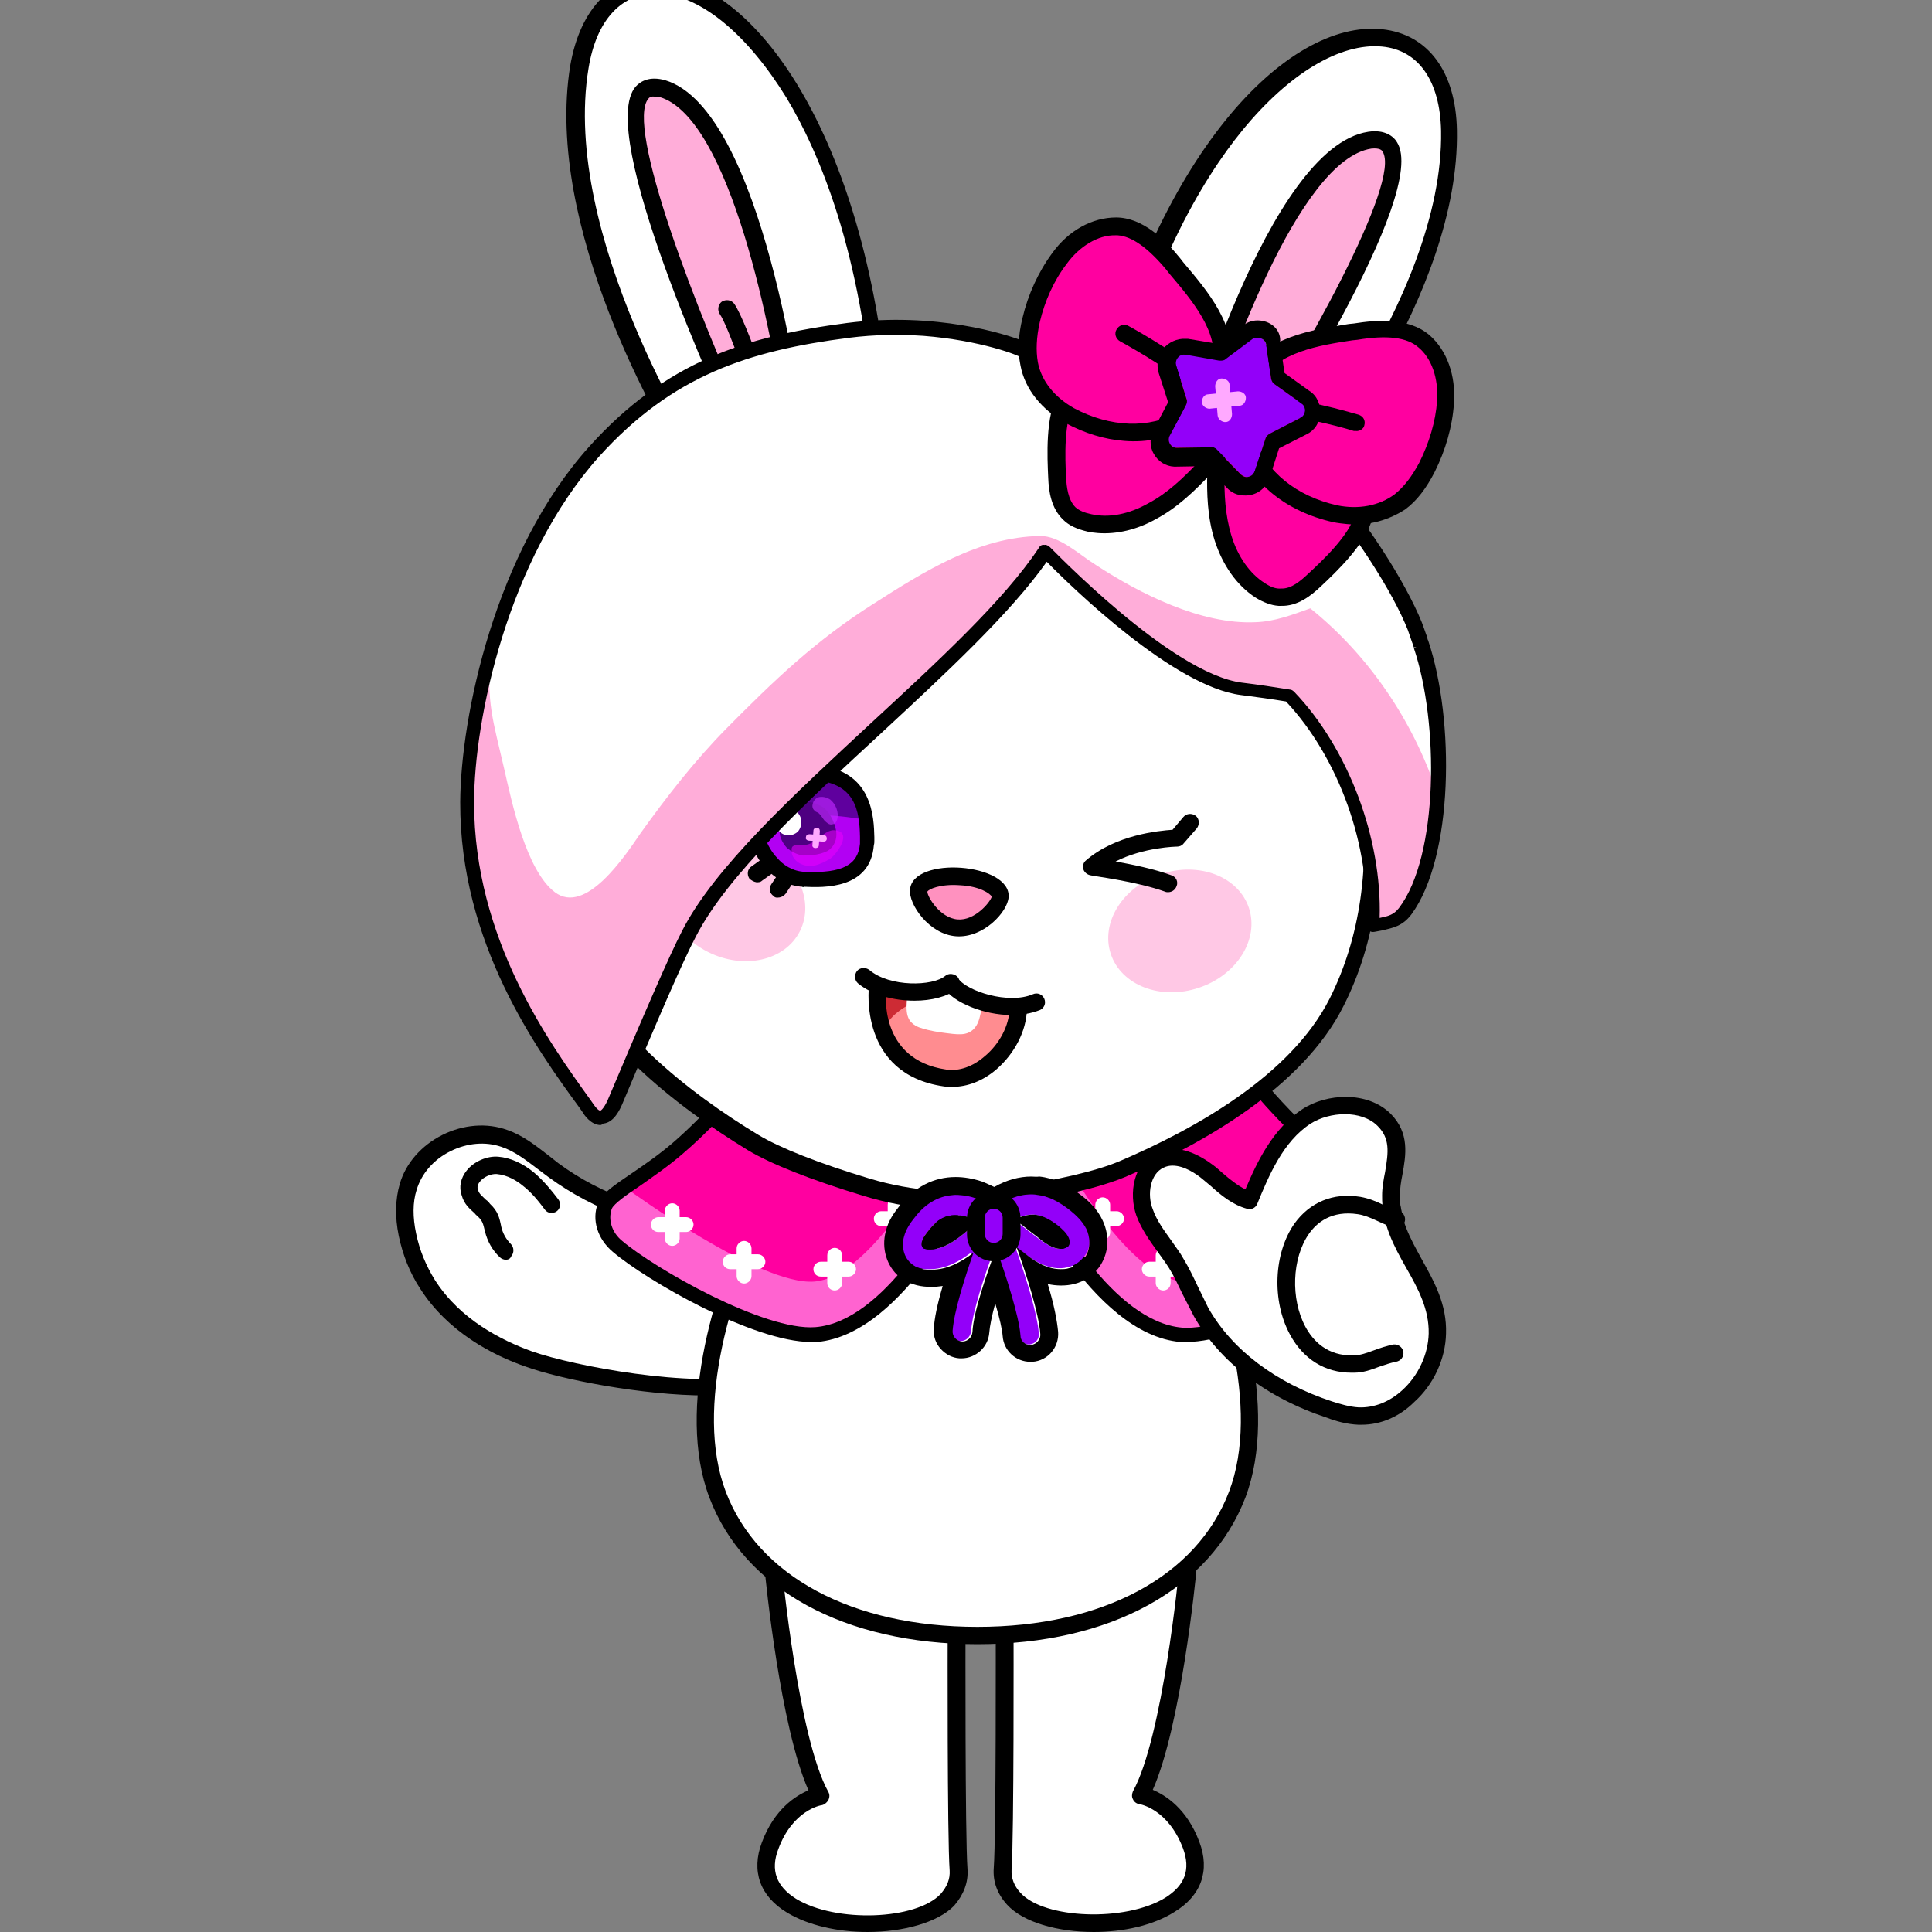<?xml version="1.0" encoding="utf-8"?>
<!-- Generator: Adobe Illustrator 26.5.0, SVG Export Plug-In . SVG Version: 6.00 Build 0)  -->
<svg version="1.1" id="레이어_1" xmlns="http://www.w3.org/2000/svg" xmlns:xlink="http://www.w3.org/1999/xlink" x="0px"
	 y="0px" viewBox="0 0 390 390" style="enable-background:new 0 0 390 390;" xml:space="preserve">
<rect x="0" y="0" width="390" height="390" fill="#808080" stroke="none"/>
<g>
	<g>
		<path style="fill:#FFFFFF;" d="M143.5,247.1c-11.4-0.3-22.6-4.2-31.7-11c-3.2-2.3-6.2-5.1-9.9-6.4c-7.6-2.7-17.1,2-19.4,9.8
			c-0.9,3.1-0.8,6.5-0.2,9.6c0.7,3.5,2.1,6.9,4,10c4.7,7.3,12.3,12.2,20.5,15.1c8.1,2.9,32.4,7.7,45.7,4.8"/>
		<path d="M142.8,281.7c-13.2,0-29.7-3.3-36.6-5.8c-6.7-2.3-15.8-7-21.4-15.8c-2.1-3.2-3.5-6.8-4.3-10.6c-0.8-3.9-0.7-7.4,0.2-10.5
			c1.2-4.2,4.4-7.8,8.6-9.9c4.2-2.1,9-2.5,13.1-1c3.2,1.1,5.8,3.2,8.4,5.2c0.6,0.5,1.3,1,1.9,1.5c8.8,6.5,19.8,10.3,30.8,10.6
			c1,0,1.7,0.8,1.7,1.8c0,1-0.9,1.7-1.8,1.7c-11.7-0.3-23.3-4.4-32.7-11.3c-0.7-0.5-1.3-1-2-1.5c-2.5-1.9-4.8-3.7-7.5-4.6
			c-3.2-1.1-6.9-0.8-10.3,0.9c-3.4,1.7-5.8,4.5-6.8,7.8c-0.8,2.5-0.8,5.5-0.1,8.8c0.7,3.4,2,6.5,3.8,9.4c5.1,8,13.5,12.2,19.6,14.4
			c8.6,3,32.1,7.4,44.8,4.8c0.9-0.2,1.9,0.4,2.1,1.3c0.2,0.9-0.4,1.9-1.3,2.1C150,281.4,146.6,281.7,142.8,281.7z"/>
	</g>
	<g>
		<path style="fill:#FFFFFF;" d="M111.4,243.4c-1.4-1.8-2.9-3.7-4.6-5.1c-1.8-1.5-3.9-2.6-6.3-2.8c-2.8-0.3-6.6,2.3-5.6,5.5
			c0.5,1.6,1.8,2.4,2.9,3.5c1.3,1.2,1.4,2,1.8,3.8c0.4,1.6,1.2,3.2,2.4,4.3"/>
		<path d="M102.1,254.3c-0.4,0-0.9-0.2-1.2-0.5c-1.5-1.4-2.5-3.2-3-5.2c-0.4-1.7-0.5-2.1-1.4-3c-0.2-0.2-0.5-0.4-0.7-0.7
			c-1-0.9-2.1-1.8-2.6-3.6c-0.6-1.7-0.2-3.5,1-5c1.5-1.9,4.2-3,6.4-2.8c2.4,0.2,4.9,1.3,7.2,3.2c2,1.7,3.6,3.7,4.9,5.4
			c0.6,0.8,0.4,1.9-0.3,2.4c-0.8,0.6-1.9,0.4-2.4-0.3c-1.2-1.6-2.6-3.4-4.4-4.8c-1.2-1-3.1-2.2-5.3-2.4c-1.2-0.1-2.7,0.6-3.4,1.5
			c-0.7,0.8-0.5,1.5-0.4,1.7c0.2,0.8,0.8,1.2,1.6,2c0.3,0.2,0.6,0.5,0.8,0.8c1.6,1.5,1.9,2.7,2.3,4.7c0.3,1.3,1,2.5,1.9,3.4
			c0.7,0.7,0.7,1.8,0.1,2.5C103,254.1,102.6,254.3,102.1,254.3z"/>
	</g>
</g>
<g>
	<path style="fill:#FFFFFF;" d="M239.8,317c0,0-3.3,34.2-9.6,45.5c0,0,6.8,1,10.2,10c6.4,17-27.8,19.5-35.8,10.8
		c-1.4-1.5-2.5-3.5-2.3-6.1c0.5-6.7,0.4-48.6,0.4-48.6"/>
	<path d="M220.8,390c-7.2,0-14.2-1.9-17.5-5.5c-2-2.2-2.9-4.7-2.7-7.4c0.5-6.6,0.4-48.1,0.4-48.5c0-1,0.8-1.8,1.8-1.8l0,0
		c1,0,1.8,0.8,1.8,1.8c0,1.7,0.1,42.1-0.4,48.8c-0.1,1.7,0.5,3.3,1.8,4.7c4.8,5.3,21.2,5.9,29.2,1c4-2.5,5.2-5.7,3.6-10
		c-3-7.9-8.6-8.9-8.8-8.9c-0.6-0.1-1.1-0.5-1.3-1c-0.3-0.5-0.2-1.1,0-1.6c6-10.8,9.3-44.4,9.3-44.8c0.1-1,1-1.6,1.9-1.6
		c1,0.1,1.7,1,1.6,1.9c-0.1,1.3-3.1,31.4-8.8,44.2c2.6,1.1,6.9,3.8,9.4,10.5c2.2,5.8,0.4,10.9-5.1,14.2
		C232.7,388.7,226.7,390,220.8,390z"/>
</g>
<g>
	<path style="fill:#FFFFFF;" d="M156.1,317c0,0,3.3,34.2,9.6,45.5c0,0-6.8,1-10.2,10c-6.4,17,27.8,19.5,35.8,10.8
		c1.4-1.5,2.5-3.5,2.3-6.1c-0.5-6.7-0.4-48.6-0.4-48.6"/>
	<path d="M175.1,390c-5.9,0-11.9-1.3-16.2-3.9c-5.5-3.3-7.3-8.4-5.1-14.2c2.5-6.7,6.8-9.4,9.4-10.5c-5.7-12.8-8.7-42.9-8.8-44.2
		c-0.1-1,0.6-1.8,1.6-1.9c1,0,1.8,0.6,1.9,1.6c0,0.3,3.3,34,9.3,44.8c0.3,0.5,0.3,1.1,0,1.7c-0.3,0.5-0.8,0.9-1.3,1
		c-0.2,0-5.9,1-8.8,8.9c-1.6,4.2-0.4,7.5,3.6,10c8,4.9,24.3,4.3,29.2-1c1.3-1.5,1.9-3,1.8-4.7c-0.5-6.7-0.4-47-0.4-48.8
		c0-1,0.8-1.8,1.8-1.8l0,0c1,0,1.8,0.8,1.8,1.8c0,0.4-0.1,41.9,0.4,48.5c0.2,2.7-0.8,5.2-2.7,7.4C189.3,388.1,182.3,390,175.1,390z"
		/>
</g>
<path style="fill:#FFFFFF;stroke:#000000;stroke-width:1.2;stroke-linecap:round;stroke-linejoin:round;stroke-miterlimit:10;" d="
	M198.8,347"/>
<g>
	<path style="fill:#FFFFFF;" d="M239.9,242.5c-1.8-3.4-2.5-5.9-2.7-7.7l1.9-4.5h-83.7c0,0,4.9,1.4-0.8,12.2
		c-8.4,16-16.5,41.7-9.8,59.2c7.8,20.4,30.7,28.4,52.4,28.4s44.7-8,52.4-28.4C256.4,284.1,248.3,258.5,239.9,242.5z"/>
	<path d="M197.3,331.9c-26.8,0-47.1-11.1-54.1-29.6c-6.8-17.9,1.1-43.9,9.9-60.7c3-5.7,2.6-8.1,2.4-8.9c-0.2-0.6-0.5-0.8-0.6-0.8
		c-0.8-0.2-1.3-1.1-1.2-1.9c0.1-0.9,0.9-1.5,1.8-1.5h83.7c0.6,0,1.1,0.3,1.5,0.8c0.3,0.5,0.4,1.1,0.2,1.7l-1.9,4
		c0.3,1.8,1.1,4,2.5,6.6l0,0c8.8,16.8,16.7,42.7,9.9,60.7C244.3,320.8,224.1,331.9,197.3,331.9z M158.9,232
		c0.7,2.7-0.2,6.5-2.7,11.3c-8.5,16.1-16.1,40.9-9.7,57.8c6.5,17.1,25.5,27.3,50.8,27.3s44.3-10.2,50.8-27.3
		c6.4-16.8-1.2-41.6-9.7-57.8l0,0c-1.7-3.3-2.7-6.1-2.9-8.4c0-0.3,0-0.6,0.1-0.9l0.9-2.1L158.9,232L158.9,232z"/>
</g>
<g>
	<path style="fill:#FF00A0;" d="M253.8,218.9c0,0-27,17.9-46.7,17.9c0,0,14,31.1,31.4,32.6c10.9,0.9,33.5-12.1,40.1-17.8
		c2.4-2,3.7-5.2,2.6-8.2c-1-2.6-8-5.9-14.6-11.6C259.8,226.1,253.8,218.9,253.8,218.9z"/>
	<path style="fill:#FF63D0;" d="M276.3,240.2c0,0-26.5,19.4-37.5,18.5s-23.1-23.2-23.1-23.2s-5.3,1.7-8.7,1.4
		c0,0,12.3,30.8,31.4,32.6c0,0,6.5,0.2,13.9-3c0,0,27.3-12.2,28.9-18.9C281.3,247.5,283.5,240.2,276.3,240.2z"/>
	<path d="M239.5,270.9c-0.4,0-0.8,0-1.2,0c-18-1.5-32-32.1-32.6-33.4c-0.2-0.5-0.2-1,0.1-1.4s0.7-0.7,1.2-0.7
		c19.1,0,45.7-17.5,45.9-17.7c0.6-0.4,1.5-0.3,2,0.3c0.1,0.1,5.9,7.2,12.5,12.7c2.8,2.4,5.7,4.4,8.2,6.1c3.7,2.6,6.2,4.2,6.9,6.1
		c1.3,3.4,0.1,7.2-3,9.8C272.7,258.6,251.1,270.9,239.5,270.9z M209.4,238.3c3.4,6.8,15.4,28.5,29.2,29.7
		c10.3,0.8,32.4-11.8,39-17.4c2.1-1.8,3-4.4,2.1-6.5c-0.4-1-3.1-2.9-5.8-4.7c-2.4-1.7-5.5-3.8-8.4-6.3c-5.3-4.5-10.1-9.9-12-12.1
		C248.4,224.1,227,237.2,209.4,238.3z"/>
	<g>
		<g>
			<path style="fill:#FFFFFF;" d="M234.8,260.5c-0.8,0-1.5-0.7-1.5-1.5v-5.6c0-0.8,0.7-1.5,1.5-1.5s1.5,0.7,1.5,1.5v5.6
				C236.3,259.9,235.6,260.5,234.8,260.5z"/>
			<path style="fill:#FFFFFF;" d="M237.6,257.7H232c-0.8,0-1.5-0.7-1.5-1.5s0.7-1.5,1.5-1.5h5.6c0.8,0,1.5,0.7,1.5,1.5
				C239.1,257,238.4,257.7,237.6,257.7z"/>
		</g>
		<g>
			<path style="fill:#FFFFFF;" d="M253.1,259.1c-0.8,0-1.5-0.7-1.5-1.5V252c0-0.8,0.7-1.5,1.5-1.5s1.5,0.7,1.5,1.5v5.6
				C254.6,258.4,253.9,259.1,253.1,259.1z"/>
			<path style="fill:#FFFFFF;" d="M255.9,256.2h-5.6c-0.8,0-1.5-0.7-1.5-1.5s0.7-1.5,1.5-1.5h5.6c0.8,0,1.5,0.7,1.5,1.5
				C257.4,255.6,256.7,256.2,255.9,256.2z"/>
		</g>
		<g>
			<path style="fill:#FFFFFF;" d="M267.6,251.5c-0.8,0-1.5-0.7-1.5-1.5v-5.6c0-0.8,0.7-1.5,1.5-1.5s1.5,0.7,1.5,1.5v5.6
				C269.1,250.8,268.4,251.5,267.6,251.5z"/>
			<path style="fill:#FFFFFF;" d="M270.4,248.7h-5.6c-0.8,0-1.5-0.7-1.5-1.5s0.7-1.5,1.5-1.5h5.6c0.8,0,1.5,0.7,1.5,1.5
				S271.2,248.7,270.4,248.7z"/>
		</g>
		<g>
			<path style="fill:#FFFFFF;" d="M222.6,250.3c-0.8,0-1.5-0.7-1.5-1.5v-5.6c0-0.8,0.7-1.5,1.5-1.5s1.5,0.7,1.5,1.5v5.6
				C224.1,249.6,223.4,250.3,222.6,250.3z"/>
			<path style="fill:#FFFFFF;" d="M225.4,247.5h-5.6c-0.8,0-1.5-0.7-1.5-1.5s0.7-1.5,1.5-1.5h5.6c0.8,0,1.5,0.7,1.5,1.5
				S226.2,247.5,225.4,247.5z"/>
		</g>
	</g>
</g>
<g>
	<path style="fill:#FF00A0;" d="M149.4,218.9c0,0,27,17.9,46.7,17.9c0,0-14,31.1-31.4,32.6c-10.9,0.9-33.5-12.1-40.1-17.8
		c-2.4-2-3.7-5.2-2.6-8.2c1-2.6,8-5.9,14.6-11.6C143.5,226.1,149.4,218.9,149.4,218.9z"/>
	<path style="fill:#FF63D0;" d="M126.9,240.2c0,0,26.5,19.4,37.5,18.5s23.1-23.2,23.1-23.2s5.3,1.7,8.7,1.4c0,0-12.3,30.8-31.4,32.6
		c0,0-6.5,0.2-13.9-3c0,0-27.3-12.2-28.9-18.9C122,247.5,119.8,240.2,126.9,240.2z"/>
	<path d="M163.7,270.9c-11.6,0-33.2-12.4-40-18.2c-3.1-2.6-4.3-6.5-3-9.8c0.7-1.9,3.2-3.6,6.9-6.1c2.5-1.7,5.4-3.7,8.2-6.1
		c6.5-5.6,12.4-12.7,12.5-12.7c0.5-0.6,1.3-0.7,2-0.3c0.3,0.2,26.8,17.7,45.9,17.7c0.5,0,1,0.3,1.2,0.7c0.3,0.4,0.3,1,0.1,1.4
		c-0.6,1.3-14.6,31.9-32.6,33.4C164.5,270.9,164.2,270.9,163.7,270.9z M149.7,220.9c-1.9,2.2-6.7,7.6-12,12.1
		c-2.9,2.5-6,4.6-8.4,6.3c-2.7,1.8-5.4,3.7-5.8,4.7c-0.8,2.2,0,4.8,2.1,6.5c6.6,5.6,28.7,18.2,39,17.4c13.8-1.1,25.7-22.9,29.2-29.7
		C176.3,237.2,154.9,224.1,149.7,220.9z"/>
	<g>
		<g>
			<path style="fill:#FFFFFF;" d="M168.5,260.5c0.8,0,1.5-0.7,1.5-1.5v-5.6c0-0.8-0.7-1.5-1.5-1.5s-1.5,0.7-1.5,1.5v5.6
				C167,259.9,167.7,260.5,168.5,260.5z"/>
			<path style="fill:#FFFFFF;" d="M165.7,257.7h5.6c0.8,0,1.5-0.7,1.5-1.5s-0.7-1.5-1.5-1.5h-5.6c-0.8,0-1.5,0.7-1.5,1.5
				C164.2,257,164.8,257.7,165.7,257.7z"/>
		</g>
		<g>
			<path style="fill:#FFFFFF;" d="M150.2,259.1c0.8,0,1.5-0.7,1.5-1.5V252c0-0.8-0.7-1.5-1.5-1.5s-1.5,0.7-1.5,1.5v5.6
				C148.7,258.4,149.4,259.1,150.2,259.1z"/>
			<path style="fill:#FFFFFF;" d="M147.4,256.2h5.6c0.8,0,1.5-0.7,1.5-1.5s-0.7-1.5-1.5-1.5h-5.6c-0.8,0-1.5,0.7-1.5,1.5
				C145.9,255.6,146.6,256.2,147.4,256.2z"/>
		</g>
		<g>
			<path style="fill:#FFFFFF;" d="M135.7,251.5c0.8,0,1.5-0.7,1.5-1.5v-5.6c0-0.8-0.7-1.5-1.5-1.5s-1.5,0.7-1.5,1.5v5.6
				C134.2,250.8,134.9,251.5,135.7,251.5z"/>
			<path style="fill:#FFFFFF;" d="M132.9,248.7h5.6c0.8,0,1.5-0.7,1.5-1.5s-0.7-1.5-1.5-1.5h-5.6c-0.8,0-1.5,0.7-1.5,1.5
				S132,248.7,132.9,248.7z"/>
		</g>
		<g>
			<path style="fill:#FFFFFF;" d="M180.7,250.3c0.8,0,1.5-0.7,1.5-1.5v-5.6c0-0.8-0.7-1.5-1.5-1.5s-1.5,0.7-1.5,1.5v5.6
				C179.2,249.6,179.8,250.3,180.7,250.3z"/>
			<path style="fill:#FFFFFF;" d="M177.9,247.5h5.6c0.8,0,1.5-0.7,1.5-1.5s-0.7-1.5-1.5-1.5h-5.6c-0.8,0-1.5,0.7-1.5,1.5
				S177,247.5,177.9,247.5z"/>
		</g>
	</g>
</g>
<g>
	<g>
		<path style="fill:#FFFFFF;" d="M257.9,101.9c0,0,35-40.2,34.4-75.5C291.7-9,241,2.4,221.9,86.8l-3-0.6
			c-12.6-2.5-25.4-3.5-38.2-2.8l-3,0.2c-6.7-86.2-55.1-104.8-60.9-69.9c-5.8,35,23.1,79.7,23.1,79.7s-17.6,23.7-26,53.5
			c-4,14.2-4.9,29.7,0,44.3c5.7,17.1,23.4,30.8,37.9,39.6c5.5,3.3,15,6.6,22.9,9c9,2.8,18.5,3.5,27.7,2c8.2-1.2,18-3.1,24-5.6
			c15.6-6.7,35.2-17.7,43.3-33.7c6.9-13.7,8.3-29.2,6.4-43.9C271.9,127.8,257.9,101.9,257.9,101.9z"/>
		<path d="M188.4,244c-4.8-0.3-9.5-1.2-14.1-2.6c-10.8-3.3-18.6-6.4-23.3-9.2c-14.4-8.8-32.8-22.9-38.7-40.5
			c-4.5-13.7-4.6-29.4,0-45.3c7.5-26.3,22.3-48.2,25.6-53.1c-4.4-7-28.1-47.3-22.8-80c2-11.7,8.7-18.5,17.9-18.1
			c19,0.9,41.7,31.4,46.4,86.4l1.3-0.1c12.9-0.7,25.9,0.3,38.6,2.8l1.3,0.3C233.1,30.9,259.9,3.9,279,5.9c9.3,1,14.9,8.6,15.1,20.4
			c0.6,33.1-28.7,69.5-34.1,75.8c2.6,5.3,14,29,17.7,56.2c2.2,16.5,0,32-6.5,44.8c-8.3,16.5-28.6,27.9-44.1,34.5
			c-5.1,2.1-13.2,4.1-24.4,5.7C198.1,244.2,193.2,244.4,188.4,244z M133.4-1.3c-0.1,0-0.3,0-0.4,0c-7.4-0.3-12.6,5.2-14.2,15.1
			c-5.6,33.9,22.6,78,22.9,78.5c0.4,0.6,0.4,1.4,0,2c-0.2,0.2-17.5,23.8-25.8,52.9c-4.4,15.3-4.4,30.3,0,43.3
			c5.5,16.5,23.3,30.2,37.2,38.6c4.3,2.6,12.1,5.7,22.4,8.8c8.6,2.6,18,3.3,27,2c10.6-1.6,18.8-3.5,23.5-5.5
			c15-6.4,34.5-17.2,42.4-32.8c6.2-12.3,8.3-27.1,6.2-42.9c-4-30.1-17.7-55.8-17.9-56c-0.4-0.6-0.3-1.4,0.2-2
			c0.3-0.4,34.6-40.1,34-74.3c-0.2-10-4.5-16.3-11.9-17c-8.4-0.8-18.8,5.4-28.2,16.9c-8.1,9.9-19.4,28.6-26.7,60.8
			c-0.2,1-1.1,1.5-2.1,1.4l-3-0.6c-12.5-2.5-25.1-3.4-37.7-2.7l-3,0.2c-0.9,0-1.8-0.6-1.9-1.6c-2.5-33-11-53-17.6-64
			C151,7.1,141.7-0.7,133.4-1.3z"/>
	</g>
	<g>
		<path style="fill:#FFADD9;" d="M160.3,86.7c0,0-7.7-62.9-26.6-68.7s17.6,72.5,17.6,72.5L160.3,86.7z"/>
		<path d="M151.2,92.2c-0.6,0-1.2-0.4-1.4-1c-5-10.7-29.5-64.4-21.5-73.7c1-1.1,2.8-2.2,6-1.3c19.8,6,27.6,67.6,27.9,70.2
			c0.1,0.8-0.3,1.6-1,1.8l-9.1,3.8C151.7,92.2,151.4,92.3,151.2,92.2z M132.1,19.5c-0.9-0.1-1.1,0.3-1.2,0.4
			c-4.7,5.4,9.4,42.6,21.3,68.3l6.2-2.7c-2.4-18.1-11-61.6-25.2-65.9C132.8,19.5,132.4,19.5,132.1,19.5z"/>
	</g>
	<g>
		<path style="fill:#FF8BC9;" d="M156.5,88.3c0,0-7.1-22.3-9.7-26"/>
		<path d="M156.3,90.1c-0.7-0.1-1.4-0.5-1.5-1.2c-2.9-8.8-7.7-22.9-9.5-25.5c-0.5-0.7-0.4-1.9,0.4-2.5c0.8-0.5,1.9-0.4,2.5,0.4
			c2.7,3.8,9.3,24.1,10,26.4c0.3,0.9-0.2,1.9-1.2,2.2C156.7,90,156.5,90.1,156.3,90.1z"/>
	</g>
	<g>
		<path style="fill:#FFADD9;" d="M240.3,92.5c0,0,16.7-61.2,36.2-64.1s-27.9,69.2-27.9,69.2L240.3,92.5z"/>
		<path d="M248.6,99.3c-0.3,0-0.5-0.1-0.8-0.3l-8.5-5c-0.7-0.4-1-1.2-0.8-2c0.7-2.6,17.3-62.3,37.7-65.4c3.3-0.5,5.1,0.9,5.8,2.1
			c6.6,10.3-25.4,59.9-31.9,69.8C249.8,99.1,249.2,99.4,248.6,99.3z M242.3,91.6l5.8,3.5c15.5-23.7,34.8-58.5,31-64.5
			c-0.1-0.2-0.5-0.8-2.3-0.6C262.1,32.3,247.3,74.1,242.3,91.6z"/>
	</g>
	<g>
		<path style="fill:#FF8BC9;" d="M243.9,94.7c0,0,10.3-21,13.4-24.3"/>
		<path d="M243.8,96.5c-0.2,0-0.4,0-0.7-0.2c-0.9-0.5-1.3-1.5-0.8-2.4c1.1-2.1,10.5-21.3,13.7-24.7c0.6-0.7,1.9-0.7,2.5,0
			s0.7,1.9,0,2.5c-2.2,2.2-9,15.5-13.1,23.8C245.2,96.2,244.5,96.5,243.8,96.5z"/>
	</g>
</g>
<g>
	<g>
		<path style="fill:#9300F9;" d="M219.3,248c-0.8-1.7-2.1-2.9-3.2-3.7c-2.4-1.9-4.6-2.9-6.8-3.2c-3.2-0.4-6,0.8-8.5,2.6
			c-1.2-0.7-2.5-1.3-3.8-1.8c-5-1.7-9.4-0.4-12.7,3.7c-0.9,1.1-1.8,2.4-2.2,3.9c-0.6,2.1,0,4.3,1.5,5.5c0.8,0.7,1.8,1,3.1,1.2
			c0.3,0,0.7,0,1,0c3.1,0,5.9-1.5,8.4-3.4c-1.8,5.2-3.9,11.8-4.2,15.7c-0.1,1.1,0.8,2.1,1.9,2.2c1.1,0.1,2.1-0.8,2.2-1.9
			c0.3-4.1,2.9-11.8,4.8-16.9c1.9,5.4,4.7,13.7,4.9,17.6c0.1,1.1,1,1.9,2,1.9h0.1c1.1-0.1,2-1,1.9-2.2c-0.3-4.1-2.8-12-4.8-17.6
			c0.1,0.1,0.1,0.1,0.2,0.2l1.2,0.9l0,0c1.9,1.4,5.4,4.1,9.3,3.1c1.3-0.3,2.4-1.1,3.1-2C220.1,252.3,220.3,250.1,219.3,248z
			 M187.2,252.2c-0.6-0.1-0.8-0.2-0.9-0.3c-0.2-0.2-0.3-0.7-0.2-1.3c0.2-0.8,0.8-1.6,1.5-2.4c1.5-2,3.2-2.9,5.2-2.9
			c0.9,0,1.8,0.2,2.9,0.5c0.6,0.2,1.1,0.4,1.7,0.7c-0.2,0.2-0.5,0.4-0.7,0.7C193.7,249.9,190.5,252.5,187.2,252.2z M215.7,251.5
			c-0.2,0.2-0.5,0.4-0.9,0.5c-1.7,0.5-3.8-0.9-5.7-2.4l-1.2-0.9c-1-0.8-2.1-1.6-3.3-2.5c1.4-0.7,2.8-1.1,4.3-1
			c1.4,0.2,3,0.9,4.7,2.3c0.7,0.6,1.6,1.4,2,2.3C215.9,250.4,215.9,251.1,215.7,251.5z"/>
		<path d="M208.2,241.1c0.4,0,0.8,0,1.1,0.1c2.2,0.2,4.4,1.3,6.8,3.2c1.1,0.9,2.4,2.1,3.2,3.7c0.9,2,0.8,4.3-0.4,5.9
			c-0.7,1-1.8,1.7-3.1,2c-0.6,0.2-1.2,0.2-1.7,0.2c-3.2,0-5.9-2.1-7.5-3.4l0,0l-1.2-0.9c-0.1-0.1-0.1-0.1-0.2-0.2
			c2,5.6,4.5,13.4,4.8,17.6c0.1,1.1-0.8,2.1-1.9,2.2H208c-1.1,0-2-0.8-2-1.9c-0.3-4-3-12.3-4.9-17.6c-1.9,5.1-4.6,12.8-4.8,16.9
			c-0.1,1.1-1,1.9-2,1.9h-0.1c-1.1-0.1-2-1-1.9-2.2c0.3-3.9,2.4-10.5,4.2-15.7c-2.5,1.9-5.3,3.4-8.4,3.4c-0.3,0-0.7,0-1,0
			c-1.3-0.1-2.3-0.5-3.1-1.2c-1.5-1.2-2.1-3.4-1.5-5.5c0.4-1.5,1.3-2.8,2.2-3.9c2.3-3,5.2-4.5,8.5-4.5c1.3,0,2.7,0.2,4.2,0.7
			c1.3,0.4,2.6,1.1,3.8,1.8C203,242.2,205.5,241.1,208.2,241.1 M214.1,252.1c0.2,0,0.5,0,0.7-0.1c0.4-0.1,0.7-0.3,0.9-0.5
			c0.3-0.4,0.3-1.1,0-1.7c-0.4-0.9-1.3-1.7-2-2.3c-1.8-1.4-3.3-2.1-4.7-2.3c-0.2,0-0.4,0-0.6,0c-1.2,0-2.4,0.4-3.6,1
			c1.2,0.8,2.3,1.7,3.3,2.5l1.2,0.9C210.8,250.9,212.5,252.1,214.1,252.1 M187.8,252.2c3.1,0,6.1-2.5,8.9-5c0.2-0.2,0.5-0.4,0.7-0.7
			c-0.6-0.3-1.1-0.5-1.7-0.7c-1-0.4-2-0.5-2.9-0.5c-2,0-3.7,1-5.2,2.9c-0.7,0.9-1.3,1.6-1.5,2.4c-0.2,0.6,0,1.1,0.2,1.3
			c0.1,0.1,0.3,0.2,0.9,0.3C187.4,252.2,187.6,252.2,187.8,252.2 M208.2,237.5c-2.5,0-5,0.7-7.5,2.1c-0.9-0.4-1.7-0.8-2.5-1.1
			c-1.8-0.6-3.6-0.9-5.3-0.9c-4.4,0-8.3,2-11.3,5.8c-1.1,1.4-2.3,3-2.8,5.2c-0.9,3.4,0.2,7,2.7,9.1c1.4,1.1,3.1,1.8,5,2
			c0.4,0,0.9,0.1,1.3,0.1c0.9,0,1.7-0.1,2.5-0.2c-1.1,3.7-1.7,6.6-1.8,8.7c-0.1,1.5,0.4,2.9,1.4,4s2.3,1.8,3.8,1.9
			c0.1,0,0.3,0,0.4,0c2.9,0,5.4-2.3,5.6-5.2c0.1-1.3,0.5-3.3,1.2-5.9c0.9,3,1.4,5.3,1.5,6.6c0.2,2.9,2.6,5.2,5.6,5.2
			c0.1,0,0.3,0,0.4,0c3.1-0.2,5.4-2.9,5.2-6c-0.2-2.2-0.8-5.5-2.1-9.7c0.9,0.2,1.8,0.3,2.7,0.3s1.8-0.1,2.6-0.3
			c2.1-0.5,3.8-1.7,5-3.3c2-2.7,2.3-6.3,0.8-9.5c-1.1-2.4-2.9-4-4.2-5c-2.9-2.3-5.7-3.6-8.6-3.9
			C209.2,237.6,208.7,237.5,208.2,237.5L208.2,237.5z"/>
	</g>
	<g>
		<path style="fill:#9300F9;" d="M203,252.8h-4.8c-0.7,0-1.2-0.5-1.2-1.2v-8.1c0-0.7,0.5-1.2,1.2-1.2h4.8c0.7,0,1.2,0.5,1.2,1.2v8.1
			C204.2,252.3,203.6,252.8,203,252.8z"/>
		<path d="M200.6,254.6c-3,0-5.4-2.4-5.4-5.4v-3.3c0-3,2.4-5.4,5.4-5.4s5.4,2.4,5.4,5.4v3.3C206,252.2,203.5,254.6,200.6,254.6z
			 M200.6,244c-1,0-1.8,0.8-1.8,1.8v3.3c0,1,0.8,1.8,1.8,1.8s1.8-0.8,1.8-1.8v-3.3C202.4,244.8,201.6,244,200.6,244z"/>
	</g>
</g>
<g>
	<path style="fill:#FF91BF;" d="M202,181c-0.1,1.9-4.2,6.6-8.7,6.3c-4.5-0.3-7.8-5.6-7.7-7.5c0.1-1.9,3.9-3.2,8.4-2.9
		C198.5,177.3,202.1,179.1,202,181z"/>
	<path d="M193,189c-5.5-0.4-9.6-6.5-9.3-9.4c0.5-6.9,20.4-5.4,19.9,1.5C203.4,184.1,198.5,189.4,193,189z M193.8,178.7
		c-4-0.3-6.4,0.8-6.6,1.3c0,1,2.5,5.3,6.1,5.6c3.5,0.3,6.6-3.5,6.9-4.6C199.9,180.4,197.8,178.9,193.8,178.7z M202,181L202,181
		L202,181z"/>
</g>
<g>
	
		<ellipse transform="matrix(0.948 -0.317 0.317 0.948 -47.304 85.334)" style="fill:#FFC8E5;" cx="238.3" cy="187.9" rx="14.7" ry="12.1"/>
	
		<ellipse transform="matrix(0.451 -0.892 0.892 0.451 -80.341 232.056)" style="fill:#FFC8E5;" cx="148.5" cy="181.3" rx="12.1" ry="14.7"/>
</g>
<g>
	<g>
		<path style="fill:#B200F3;" d="M175,170.6c-0.6,6.6-6.7,7.2-12.6,7.1c-6.1-0.1-10.6-7.1-10.2-13.3c0.4-6.2,6.9-8.7,12.2-8.3
			c11.1,0.8,10.5,10.2,10.5,13.8C175.1,170.1,175.1,170.3,175,170.6z"/>
		<path style="fill:#5F009E;" d="M152,168.5c2-0.9,3.8-1.9,5.8-2.6c5.7-2.1,11.7-1.3,17.6-0.3c0,0-1.4-10.2-12.5-9.5
			c0,0-9.4,0.3-10.6,8.4L152,168.5z"/>
		<path d="M161.9,179c-2.7-0.2-5.3-1.5-7.3-3.7c-2.7-2.9-4.1-7.2-3.8-11.1c0.5-6.9,7.5-10.2,13.8-9.7c11.7,0.8,11.8,10.8,11.9,14.5
			l0,0.7c0,0.3,0,0.6-0.1,0.9l0,0c-0.7,8.9-10.1,8.6-14.1,8.4C162.2,179.1,162.1,179.1,161.9,179z M164.4,157.5
			c-4.1-0.3-10.2,1.4-10.6,6.9c-0.2,3.1,0.9,6.5,3.1,8.8c1.1,1.3,3,2.7,5.6,2.8c7.6,0.3,10.7-1.4,11.1-5.7l0,0c0-0.2,0-0.4,0-0.6
			l0-0.8C173.5,163.7,172.7,158.1,164.4,157.5z"/>
	</g>
	<path style="fill:#4E0081;" d="M168.8,167.8c0.2,1.5-0.3,3.1-1.8,4c-0.8,0.4-1.9,0.7-2.9,0.8c-0.7,0-1.3,0.1-2,0.1
		c-1.3-0.2-2.4-0.8-3.3-1.6c-0.8-0.9-1.3-1.9-1.4-2.9c-0.3-1.5-0.1-3.1,0.9-4.3c1.4-1.8,4.6-2.7,7-1.4
		C167.4,163.3,168.5,166.1,168.8,167.8z"/>
	<g>
		<path style="opacity:0.65;fill:#C028FF;enable-background:new    ;" d="M167.6,161.4c1.1,0.9,1.8,2.6,1.4,4c-0.1,0.5-0.5,1-1,1
			c-0.6,0.2-1.2-0.4-1.6-0.8c-0.4-0.5-0.7-1.1-1.2-1.5c-0.3-0.2-0.6-0.2-0.8-0.5c-0.8-0.7-0.3-2.1,0.6-2.6
			C165.9,160.7,166.8,160.9,167.6,161.4z"/>
		<path style="fill:#FFFFFF;" d="M158.3,163.4c1.2-0.5,2.8,0.2,3.3,1.6c0.3,0.8,0.2,1.9-0.4,2.7c-0.3,0.4-0.7,0.6-1.2,0.8
			c-2.4,0.7-4.1-1.7-3-3.8C157.4,164.1,157.8,163.6,158.3,163.4z"/>
		<path style="opacity:0.57;fill:#E800FD;enable-background:new    ;" d="M167.5,173.4c-0.9,0.5-2,1.1-3,1.3
			c-1.1,0.2-2.2,0.1-3.2-0.5c-1-0.6-1.6-1.6-1.5-2.7c0-0.2,0-0.3,0.1-0.5s0.4-0.3,0.6-0.4c0.8-0.1,1.6,0,2.4-0.1
			c1-0.2,1.9-1,2.7-1.6c0.8-0.6,1.8-1.4,2.9-1.3C172.3,167.9,168.8,172.6,167.5,173.4z"/>
	</g>
	<g>
		<path style="fill:#FFA9FF;" d="M164.6,171.2c0.4,0,0.7-0.2,0.7-0.6l0.2-2.8c0-0.4-0.2-0.7-0.6-0.7s-0.7,0.2-0.7,0.6l-0.2,2.8
			C163.9,170.9,164.2,171.2,164.6,171.2z"/>
		<path style="fill:#FFA9FF;" d="M163.3,169.7l2.9,0.2c0.4,0,0.7-0.2,0.7-0.6c0-0.4-0.2-0.7-0.6-0.7l-2.9-0.2
			c-0.4,0-0.7,0.2-0.7,0.6C162.5,169.3,162.9,169.7,163.3,169.7z"/>
	</g>
	<g>
		<line style="fill:none;" x1="158.4" y1="177.3" x2="157" y2="179.5"/>
		<path d="M156.9,181.2c0.6,0,1.2-0.2,1.7-0.8l1.4-2.1c0.6-0.9,0.3-1.9-0.5-2.4c-0.9-0.6-1.9-0.3-2.4,0.5l-1.4,2.1
			c-0.6,0.9-0.3,1.9,0.5,2.4C156.3,181.1,156.6,181.2,156.9,181.2z"/>
	</g>
	<g>
		<line style="fill:none;" x1="154.9" y1="174.8" x2="152.9" y2="176.3"/>
		<path d="M152.7,178.1c0.4,0,0.8,0,1.1-0.3l2.1-1.5c0.8-0.5,1-1.6,0.4-2.5c-0.5-0.8-1.6-1-2.5-0.4l-2.1,1.5c-0.8,0.5-1,1.6-0.4,2.5
			C151.7,177.7,152.1,178,152.7,178.1z"/>
	</g>
	<g>
		<line style="fill:none;" x1="152.6" y1="160.9" x2="148.4" y2="158.6"/>
		<path d="M152.4,162.7c0.7,0.1,1.3-0.3,1.7-0.9c0.5-0.9,0.1-1.9-0.7-2.5l-4.1-2.3c-0.9-0.5-1.9-0.1-2.5,0.7
			c-0.5,0.9-0.1,1.9,0.7,2.5l4.1,2.3C152,162.6,152.1,162.7,152.4,162.7z"/>
	</g>
</g>
<g>
	<path style="fill:#FFFFFF;" d="M286.9,130c0-0.1-0.1-0.1-0.1-0.2c-0.1-0.3-0.2-0.6-0.2-0.8l0,0c-0.2-0.8-0.6-1.7-0.9-2.7
		c-8.1-20.2-49.1-74.2-79-55.8c0,0-15.6-6.3-35.4-3.7c-21.3,2.8-36.7,8.3-51.3,24.5c-18.1,20.1-25.6,52.1-25.6,70.7
		c0,28.9,16.5,50.7,24.5,61.7c2.2,3.1,3.9,2.3,5.4-1.1c3.3-7.8,11.3-26.9,15-34c11.9-23.2,56.2-53.8,71.9-77.2
		c0,0,24.6,25.9,39.6,27.7c3.3,0.4,6.6,0.9,9.7,1.4c11.3,11.8,17.8,30.5,16.8,46.4c3-0.7,4.8-0.6,6.6-2.9
		C292.1,172.7,291.9,145,286.9,130z"/>
	<path style="fill:#FFADD9;" d="M99,131.8c-0.8,10.2,0.5,13.5,2.8,23.5c1.5,6.6,4.4,20.4,10.2,24.8c6.2,4.7,14.1-7.2,17.3-11.9
		c5.3-7.4,10.9-14.6,17.3-21.1c9.5-9.6,18-17.8,29.7-25.2c10.3-6.6,21.3-13.5,33.6-13.7c4-0.1,8,3.8,11.4,5.9
		c8.9,5.8,21.2,12,32.1,11.5c3.8-0.1,7.5-1.5,11.1-2.8c11.7,9.4,20.6,22.5,25.4,36.7c0,0,0.2,25.8-12.4,26.3c0,0,2.2-28.2-16.8-46.4
		c0,0-14.6-0.4-20-5.2c0,0-22.8-14.4-29.3-23.9c0,0-20.1,24.5-28.4,30.3l-16.9,15.7c0,0-19.3,19-23,25.1c0,0-11.7,20.7-17.7,37.7
		c0,0-3,11.1-7.8,1.5c0,0-18.7-25.6-20.9-41.4c0,0-4.4-22.7-0.7-34.9L99,131.8z"/>
	<path d="M121.1,227.1c-1.8-0.1-3.1-1.9-3.5-2.6l-0.7-1c-8.4-11.5-24.1-33.1-24-61.6c0.1-17.2,7-50.5,26-71.7
		c15.4-17.1,31.4-22.3,52.1-25c17.9-2.3,32.2,2.3,35.4,3.6c7.1-4.1,15.3-4.7,24.2-1.8c25,8.3,49.9,42.6,56.4,58.6
		c0.3,0.8,0.6,1.6,0.9,2.5c0,0.1,0.1,0.1,0.1,0.2l0.2,0.8l0.1,0.2c5.4,16.1,5.1,43.8-3.4,55.3c-1.8,2.4-3.8,2.7-5.8,3.2
		c-0.5,0.1-1,0.2-1.6,0.3c-0.4,0.1-0.9,0-1.3-0.3c-0.4-0.3-0.5-0.7-0.5-1.2c1-15.6-5.4-33.6-16.1-45c-3-0.5-6-0.9-9.1-1.3
		c-13.5-1.7-33.9-21.5-39.2-26.9c-7.5,10.6-20.6,22.7-33.2,34.4c-15.4,14.2-31.3,28.9-37.6,41.2c-2.6,4.9-7.7,16.7-14.9,33.9
		c-0.4,0.9-1.6,3.7-3.8,3.9C121.4,227.1,121.3,227.1,121.1,227.1z M186.4,67.8c-4.6-0.3-9.6-0.3-15.1,0.4
		c-20.1,2.6-35.5,7.5-50.4,24c-18.4,20.6-25.2,53-25.2,69.8c0,27.5,15.2,48.5,23.4,59.9l0.7,1c0.9,1.3,1.3,1.3,1.4,1.3l0,0
		c0,0,0.6-0.2,1.5-2.2c7.3-17.3,12.4-29.1,15-34.1c6.5-12.8,22.7-27.6,38.2-42c13.1-12.1,26.7-24.6,33.8-35.3
		c0.2-0.4,0.6-0.7,1.1-0.6c0.4-0.1,0.9,0.2,1.2,0.5c0.3,0.2,24.4,25.5,38.7,27.3c3.3,0.4,6.6,0.9,9.7,1.4c0.3,0,0.6,0.2,0.9,0.5
		c10.9,11.4,17.7,29.6,17.2,45.6c1.8-0.4,2.8-0.6,3.9-2c8-10.5,8.1-37.4,3-52.5l0,0l0.5-0.2l-0.1,0l-0.4,0.1l-0.2-0.7
		c0-0.1-0.1-0.1-0.1-0.2c-0.3-0.9-0.6-1.7-0.9-2.6c-6-15.2-30.8-49.1-54.5-56.9c-8.3-2.7-15.8-2.2-22.3,1.8
		c-0.4,0.3-0.9,0.2-1.3,0.1C205.9,71.8,198,68.7,186.4,67.8z M286.8,130L286.8,130L286.8,130L286.8,130z"/>
</g>
<g>
	<g>
		<path style="fill:#FF00A0;" d="M265.3,117.1c-1.9,1.8-4.2,3.5-6.8,3.5c-1.5,0-3-0.6-4.2-1.4c-3.6-2.4-6.2-6.3-7.5-10.5
			s-1.6-8.6-1.5-13.1c0.1-3.5,0.3-7.1,2-10.3c1.6-3.1,4.9-5.6,8.4-5.1c2.5,0.3,4.5,1.9,6.4,3.6c3.2,2.6,6.4,5.4,9,8.8
			c2.2,2.9,5.2,8.1,4.2,11.9C274.1,108.8,268.6,114,265.3,117.1z"/>
		<path d="M258.1,122.3c-1.5-0.1-3.1-0.7-4.7-1.7c-3.7-2.4-6.6-6.5-8.2-11.5c-1.5-4.7-1.6-9.7-1.5-13.6c0.1-3.7,0.4-7.6,2.1-11.1
			c2.1-4.1,6.4-6.6,10.2-6.1c3.1,0.4,5.4,2.4,7.3,3.9c3.2,2.7,6.5,5.5,9.2,9c1.4,1.8,5.8,8.2,4.5,13.5c-1.3,5.1-7.2,10.7-10.4,13.7
			c-2,1.9-4.7,4-8,3.9C258.4,122.3,258.2,122.3,258.1,122.3z M255.2,81.9c-2.6-0.2-5.2,1.9-6.3,4.3c-1.4,2.6-1.7,5.7-1.7,9.5
			c-0.1,3.8,0.1,8.3,1.4,12.5c1.3,4.2,3.7,7.6,6.7,9.5c1.2,0.8,2.3,1.2,3.3,1.1c2.1,0.1,4-1.6,5.5-3l0,0c2.7-2.5,8.4-7.8,9.4-12
			c0.7-3-1.7-7.4-4-10.4c-2.4-3.2-5.6-5.8-8.7-8.5c-2-1.6-3.6-2.9-5.5-3.1C255.4,81.9,255.3,81.9,255.2,81.9z"/>
	</g>
	<g>
		<path style="fill:#FF00A0;" d="M269.5,103.7c4.3,0.9,9.3,0.4,13-2.6c2.3-1.8,4.1-4.3,5.4-6.9c2.2-4.2,3.4-8.7,3.8-13.2
			c0.3-4.4-0.9-9.3-4.4-12.4c-3.5-3-9.2-2.6-13.7-1.9c-7.2,1.2-16.8,2.4-20.7,9.2c-2.3,4.1-2.7,9-1.3,13.2
			C254.2,96.9,261.3,101.9,269.5,103.7z"/>
		<path d="M272,105.8c-1-0.1-1.9-0.2-2.9-0.4l0,0c-9.4-2.1-16.6-7.9-19.2-15.5c-1.7-4.8-1.2-10.2,1.4-14.6c4.1-7.3,13.5-8.7,21-9.9
			l1-0.1c4.5-0.7,10.9-1.3,15.2,2.3c3.6,3.1,5.4,8.2,5,13.8c-0.3,4.7-1.7,9.5-3.9,13.9c-1.7,3.3-3.6,5.8-5.9,7.5
			C280.5,104.9,276.4,106.2,272,105.8z M269.9,102c4.3,0.9,8.5,0.1,11.6-2.2c1.9-1.5,3.5-3.6,5-6.4c2-4,3.3-8.3,3.6-12.5
			c0.3-4.5-1.1-8.6-3.8-10.8c-2.3-2-6.3-2.5-12.3-1.5l-1,0.1c-6.7,1-15.1,2.4-18.4,8.2c-2.1,3.6-2.5,7.8-1.1,11.8
			C255.5,95.2,261.8,100.2,269.9,102L269.9,102z"/>
	</g>
	<g>
		<path style="fill:#FF00A0;" d="M213.4,96.4c0.1,2.6,0.6,5.5,2.5,7.2c1.1,1.1,2.6,1.6,4.1,1.9c4.2,0.9,8.8-0.3,12.7-2.3
			c3.9-2.1,7.2-5.2,10.2-8.4c2.4-2.5,4.8-5.4,5.7-8.7c0.9-3.3,0.3-7.5-2.4-9.5c-2-1.4-4.6-1.7-7.1-1.9c-4.2-0.3-8.4-0.6-12.5,0
			c-3.6,0.5-9.4,2.1-11.3,5.6C212.9,84.4,213.1,91.9,213.4,96.4z"/>
		<path d="M221.6,107.6c-0.7-0.1-1.4-0.1-2.1-0.3c-2.1-0.5-3.7-1.2-4.9-2.4c-2.4-2.3-2.9-5.7-3-8.4l0,0c-0.2-4.3-0.6-12.5,2-17.1
			c2.7-4.6,10.4-6.1,12.6-6.4c4.4-0.7,8.7-0.4,12.9-0.1c2.5,0.2,5.5,0.4,8,2.3c3.1,2.3,4.4,7,3.1,11.5c-1.1,3.7-3.6,6.7-6.2,9.4
			c-2.7,2.8-6.3,6.4-10.7,8.7C229.6,106.9,225.4,107.9,221.6,107.6z M215.2,96.3c0.1,2,0.4,4.6,1.9,6.1c0.8,0.7,1.8,1.1,3.2,1.4
			c3.6,0.8,7.6,0,11.5-2.2c4-2.1,7.3-5.4,9.8-8c2.6-2.7,4.5-5.2,5.4-7.9c0.8-2.5,0.4-6-1.8-7.6c-1.6-1.2-3.9-1.4-6.6-1.6
			c-3.9-0.3-7.9-0.6-11.6,0.1c-3.7,0.5-8.6,2.1-10.1,4.7C214.7,84.9,215,92.6,215.2,96.3L215.2,96.3z"/>
	</g>
	<g>
		<path style="fill:#FF00A0;" d="M215.9,83.9c-4-2.1-7.3-5.7-8.3-10.4c-0.6-3-0.3-5.9,0.3-8.8c1-4.5,3-8.8,5.7-12.4
			c2.7-3.5,6.8-6.5,11.4-6.5c4.5,0,8.6,4,11.7,7.6c4.7,5.6,11.2,12.7,9.7,20.6c-0.9,4.6-3.8,8.5-7.7,10.8
			C231.9,88.7,223.4,87.9,215.9,83.9z"/>
		<path d="M226.9,89c-3.9-0.3-7.9-1.5-11.8-3.6l0,0c-4.8-2.7-8.2-6.8-9.1-11.6c-0.6-2.9-0.5-5.9,0.4-9.6c1.1-4.7,3.2-9.3,6-13.1
			c3.3-4.6,8.1-7.2,12.9-7.2c5.4,0,10,4.6,12.9,8.2l0.7,0.9c4.9,5.8,11,12.9,9.4,21.1c-1,5-4.1,9.4-8.5,12
			C236.1,88.4,231.6,89.4,226.9,89z M225.6,47.5c-0.1,0-0.3,0-0.4,0c-3.5-0.1-7.3,2.2-9.9,5.8c-2.6,3.4-4.4,7.5-5.4,11.7
			c-0.7,3.1-0.8,5.8-0.4,8.1c0.7,3.8,3.4,7.1,7.3,9.3l0,0c7.3,3.9,15.3,4.2,21.2,0.7c3.6-2,6-5.6,6.8-9.6c1.3-6.5-4.3-13-8.7-18.2
			l-0.7-0.9C231.7,50,228.5,47.7,225.6,47.5z"/>
	</g>
	<path d="M241.2,79.1c-0.5,0-1-0.3-1.3-0.7c-2-2.8-10.7-7.8-13.8-9.5c-0.9-0.5-1.2-1.6-0.7-2.4c0.5-0.9,1.6-1.2,2.4-0.7
		c1.3,0.7,12.1,6.7,15,10.5c0.5,0.7,0.4,1.9-0.4,2.5C242.1,79.1,241.6,79.2,241.2,79.1z"/>
	<path d="M273.7,87c-0.1,0-0.2,0-0.4,0c-3.4-1.1-13.2-3.5-16.5-3c-1,0.1-1.9-0.5-2-1.4c-0.1-1,0.5-1.9,1.4-2
		c4.8-0.8,16.6,2.7,18,3.1c1,0.3,1.5,1.2,1.2,2.2C275.3,86.5,274.5,87.1,273.7,87z"/>
	<g>
		<path style="fill:#9300F9;" d="M255.6,69.6l1,6.9c0.1,0.4,0.3,0.8,0.6,1l5.6,4c1,0.7,0.8,2.3-0.2,2.8l-6.2,3.2
			c-0.4,0.2-0.7,0.5-0.9,0.9l-2.2,6.7c-0.4,1.2-1.8,1.6-2.8,0.6l-4.9-5c-0.3-0.3-0.8-0.5-1.2-0.5l-6.9,0.1c-1.2,0-2-1.2-1.4-2.4
			l3.3-6.2c0.2-0.4,0.3-0.9,0.1-1.3l-2.1-6.7c-0.4-1.1,0.6-2.4,1.9-2.2l6.8,1.2c0.4,0,0.9,0,1.2-0.3l5.6-4.2
			C254,67.8,255.4,68.4,255.6,69.6z"/>
		<path d="M254.1,68.2c0.7,0.1,1.4,0.6,1.5,1.4l1,6.9c0.1,0.4,0.3,0.8,0.6,1l5.6,4c1,0.7,0.8,2.3-0.2,2.8l-6.2,3.2
			c-0.4,0.2-0.7,0.5-0.9,0.9l-2.2,6.7c-0.3,0.8-1,1.2-1.7,1.2c-0.4,0-0.7-0.2-1.1-0.5l-4.9-5c-0.3-0.3-0.7-0.4-1.1-0.5l-0.1,0
			l-6.9,0.1l-0.1,0c-1.1-0.1-1.8-1.3-1.3-2.4l3.3-6.2c0.2-0.4,0.3-0.9,0.1-1.3l-2.1-6.7c-0.3-1.1,0.6-2.3,1.7-2.2c0.1,0,0.1,0,0.2,0
			l6.8,1.2c0.1,0,0.1,0,0.2,0c0.4,0,0.8,0,1.1-0.3l5.6-4.2C253.4,68.4,253.7,68.2,254.1,68.2 M254.3,64.7L254.3,64.7
			c-1.2-0.1-2.4,0.2-3.5,1.1l-5,3.6l-6-1c-0.2,0-0.3,0-0.5,0c-1.7-0.1-3.4,0.7-4.5,2s-1.4,3.2-0.9,4.9l1.9,5.9l-2.9,5.5
			c-0.8,1.5-0.9,3.4,0,4.9c0.9,1.6,2.4,2.5,4.1,2.6c0.1,0,0.3,0,0.4,0l6.1-0.1l4.2,4.4c0.8,0.9,2.1,1.5,3.3,1.5
			c2.4,0.2,4.6-1.3,5.3-3.6l1.9-5.9l5.5-2.8c1.7-0.8,2.7-2.4,2.8-4.2s-0.6-3.6-2.2-4.6l-5-3.6l-0.9-6.1
			C258.7,66.8,256.8,64.9,254.3,64.7L254.3,64.7z"/>
	</g>
	<g>
		<path style="fill:#FFA9FF;" d="M247.2,85.2c-0.7-0.1-1.3-0.6-1.4-1.3l-0.5-5.9c0-0.8,0.5-1.6,1.3-1.6c0.8,0,1.6,0.5,1.6,1.3
			l0.5,5.9c0,0.8-0.5,1.6-1.3,1.6C247.3,85.2,247.3,85.2,247.2,85.2z"/>
		<path style="fill:#FFA9FF;" d="M244,82.5c-0.7-0.1-1.3-0.6-1.4-1.3c0-0.8,0.5-1.6,1.3-1.6l6-0.6c0.8,0,1.6,0.5,1.6,1.3
			c0,0.8-0.5,1.6-1.3,1.6l-6,0.6C244.1,82.5,244.1,82.6,244,82.5z"/>
	</g>
</g>
<path d="M235.8,180.1c-0.2,0-0.4,0-0.6-0.1c-5.8-2.1-14.9-3.2-15-3.3c-0.7-0.1-1.3-0.6-1.5-1.2c-0.2-0.7,0-1.4,0.5-1.8
	c6-5.2,14.7-6,17.5-6.2l2.2-2.6c0.6-0.7,1.7-0.8,2.5-0.2c0.7,0.6,0.8,1.7,0.2,2.5l-2.7,3.1c-0.3,0.4-0.8,0.6-1.3,0.6
	c-0.1,0-6.7,0.1-12.4,3c3.3,0.6,7.8,1.5,11.3,2.8c0.9,0.3,1.4,1.3,1,2.2C237.2,179.7,236.5,180.1,235.8,180.1z"/>
<g>
	<path style="fill:#CD2B34;" d="M190.4,199.4c0,0-6.1,2.6-14.9-0.2c0,0-0.5,17.7,14.9,18.4c0,0,12.1,1.1,17-13.9
		C207.4,203.6,194.5,203.4,190.4,199.4z"/>
	<path style="fill:#FF8C90;" d="M178.3,208.4c0,0,0.6-6.1,14.7-8.6c0,0,7.3,5.8,12.5,3.8c0,0-2.6,15.2-15.1,14
		C190.4,217.6,181.2,217.6,178.3,208.4z"/>
	<path style="fill:#FFFFFF;" d="M183,199.8c0.2,1.1,0,2.3,0,3.5c0,1.2,0.2,2.4,1.1,3.2c0.8,0.8,2,1.1,3.2,1.4c1.6,0.4,3.3,0.6,5,0.8
		c1.1,0.1,2.3,0.2,3.3-0.3c1.3-0.6,1.9-1.9,2.2-3.2c0.4-1.5,0.6-3,0.5-4.5L183,199.8z"/>
	<g>
		<g>
			<g>
				<path d="M184.6,202c-4.1,0-8.5-1.1-11.4-3.5c-0.7-0.6-0.8-1.7-0.2-2.5c0.6-0.7,1.7-0.8,2.5-0.2c4.1,3.5,12.8,3.3,15.3,1.2
					c0.7-0.6,1.8-0.5,2.5,0.2c0.6,0.7,0.5,1.8-0.2,2.5C191.2,201.2,188,202,184.6,202z"/>
			</g>
		</g>
	</g>
	<g>
		<g>
			<g>
				<path d="M204.2,204.9c-5.6,0-11.7-2.5-13.7-5.5c-0.5-0.8-0.3-1.9,0.5-2.4c0.8-0.5,1.9-0.3,2.4,0.5c1.8,2.6,10.2,5.3,15.1,3.2
					c0.9-0.4,1.9,0,2.3,0.9c0.4,0.9,0,1.9-0.9,2.3C208.1,204.6,206.2,204.9,204.2,204.9z"/>
			</g>
		</g>
	</g>
	<path d="M192.2,219.4c-0.6,0-1.1,0-1.7-0.1c-17.2-2.5-15.1-19.9-15.1-20.1c0.1-1,1-1.6,2-1.5c1,0.1,1.6,1,1.5,2
		c-0.1,0.6-1.6,14.2,12.1,16.2c2.6,0.4,5.4-0.6,7.8-2.7c3-2.5,4.9-6.2,5-9.6c0-1,0.8-1.8,1.8-1.7c1,0,1.7,0.8,1.7,1.8
		c-0.1,4.4-2.5,9-6.2,12.2C198.4,218.2,195.3,219.4,192.2,219.4z"/>
</g>
<g>
	<g>
		<path style="fill:#FFFFFF;" d="M263.8,225.3c-5.8,3.8-8.8,10.6-11.5,17c-3.3-0.9-5.8-3.6-8.6-5.8s-6.4-3.8-9.6-2.4
			c-3.7,1.7-4.5,6.8-3.2,10.6c1.4,3.8,4.3,6.9,6.5,10.3c1.9,3.1,3.2,6.6,5,9.8c5.5,9.7,15.4,16.2,26,19.7c1.9,0.6,3.9,1.2,5.8,1.3
			c8.5,0.4,15.7-8,15.9-16.6c0.3-10.8-9.7-17.4-9.4-27.9c0.2-5.4,3.1-10.7-1.4-15.2C275.5,222.1,268.2,222.5,263.8,225.3z"/>
		<path d="M274.9,287.6c-0.2,0-0.4,0-0.7,0c-2.3-0.1-4.5-0.7-6.3-1.4c-12.2-4-21.7-11.3-26.9-20.5c-0.8-1.5-1.5-3-2.3-4.5
			c-0.9-1.8-1.7-3.6-2.7-5.2c-0.7-1.1-1.5-2.2-2.3-3.3c-1.6-2.2-3.3-4.6-4.3-7.3c-1.6-4.5-0.6-10.7,4.1-12.8c4.4-2,9,0.8,11.4,2.6
			c0.7,0.5,1.3,1.1,1.9,1.6c1.5,1.3,3,2.5,4.6,3.3c2.4-5.7,5.6-12.3,11.5-16.2c4.9-3.2,13.1-3.7,17.8,0.9c3.9,3.9,3.1,8.4,2.4,12.3
			c-0.3,1.5-0.5,2.8-0.5,4.2c-0.1,4.8,2.1,8.7,4.4,12.9c2.5,4.5,5.1,9.1,4.9,15c-0.1,5.1-2.5,10.3-6.4,13.8
			C282.5,286,278.7,287.6,274.9,287.6z M236.7,235.3c-0.6,0-1.2,0.1-1.8,0.4c-2.7,1.2-3.4,5.4-2.2,8.4c0.8,2.3,2.3,4.3,3.8,6.4
			c0.8,1.2,1.7,2.3,2.4,3.6c1.1,1.8,2,3.7,2.9,5.6c0.7,1.4,1.4,2.9,2.1,4.3c4.8,8.5,13.7,15.2,25,18.9c1.6,0.5,3.5,1.1,5.4,1.2
			c3.1,0.1,6.2-1.1,8.8-3.5c3.2-2.9,5.2-7.2,5.3-11.4c0.1-4.9-2.1-9-4.5-13.2c-2.5-4.4-5-9-4.9-14.7c0-1.6,0.3-3.2,0.6-4.7
			c0.7-4.1,1-6.8-1.5-9.3c-3.3-3.3-9.7-2.9-13.5-0.5l0,0c-5.6,3.6-8.5,10.6-10.8,16.2c-0.3,0.8-1.2,1.3-2.1,1
			c-2.9-0.8-5.2-2.7-7.3-4.6c-0.6-0.5-1.2-1-1.8-1.5C241.5,237,239.1,235.3,236.7,235.3z M263.8,225.3L263.8,225.3L263.8,225.3z"/>
	</g>
	<path d="M272.8,277.1c-5.3,0-9.7-2.7-12.4-7.7c-3.7-6.8-3.3-16.4,0.9-22.4c3.1-4.3,7.8-6.3,13.3-5.4c1.7,0.3,3.2,0.9,4.6,1.6
		c1.1,0.5,2.1,0.9,3.1,1.2c0.9,0.2,1.5,1.2,1.3,2.1c-0.2,0.9-1.2,1.5-2.1,1.3c-1.3-0.3-2.5-0.9-3.6-1.4c-1.3-0.6-2.5-1.1-3.8-1.3
		c-5.3-0.8-8.3,1.7-9.9,4c-3.4,4.9-3.7,13.1-0.7,18.7c1.5,2.8,4.4,6,9.8,5.8c1.3,0,2.6-0.5,4-1c1.3-0.5,2.6-0.9,4-1.2
		c0.9-0.1,1.8,0.5,2,1.5c0.1,1-0.5,1.8-1.5,2c-1.1,0.2-2.2,0.6-3.4,1c-1.6,0.6-3.2,1.2-5.1,1.2C273.2,277.1,273,277.1,272.8,277.1z"
		/>
</g>
</svg>
